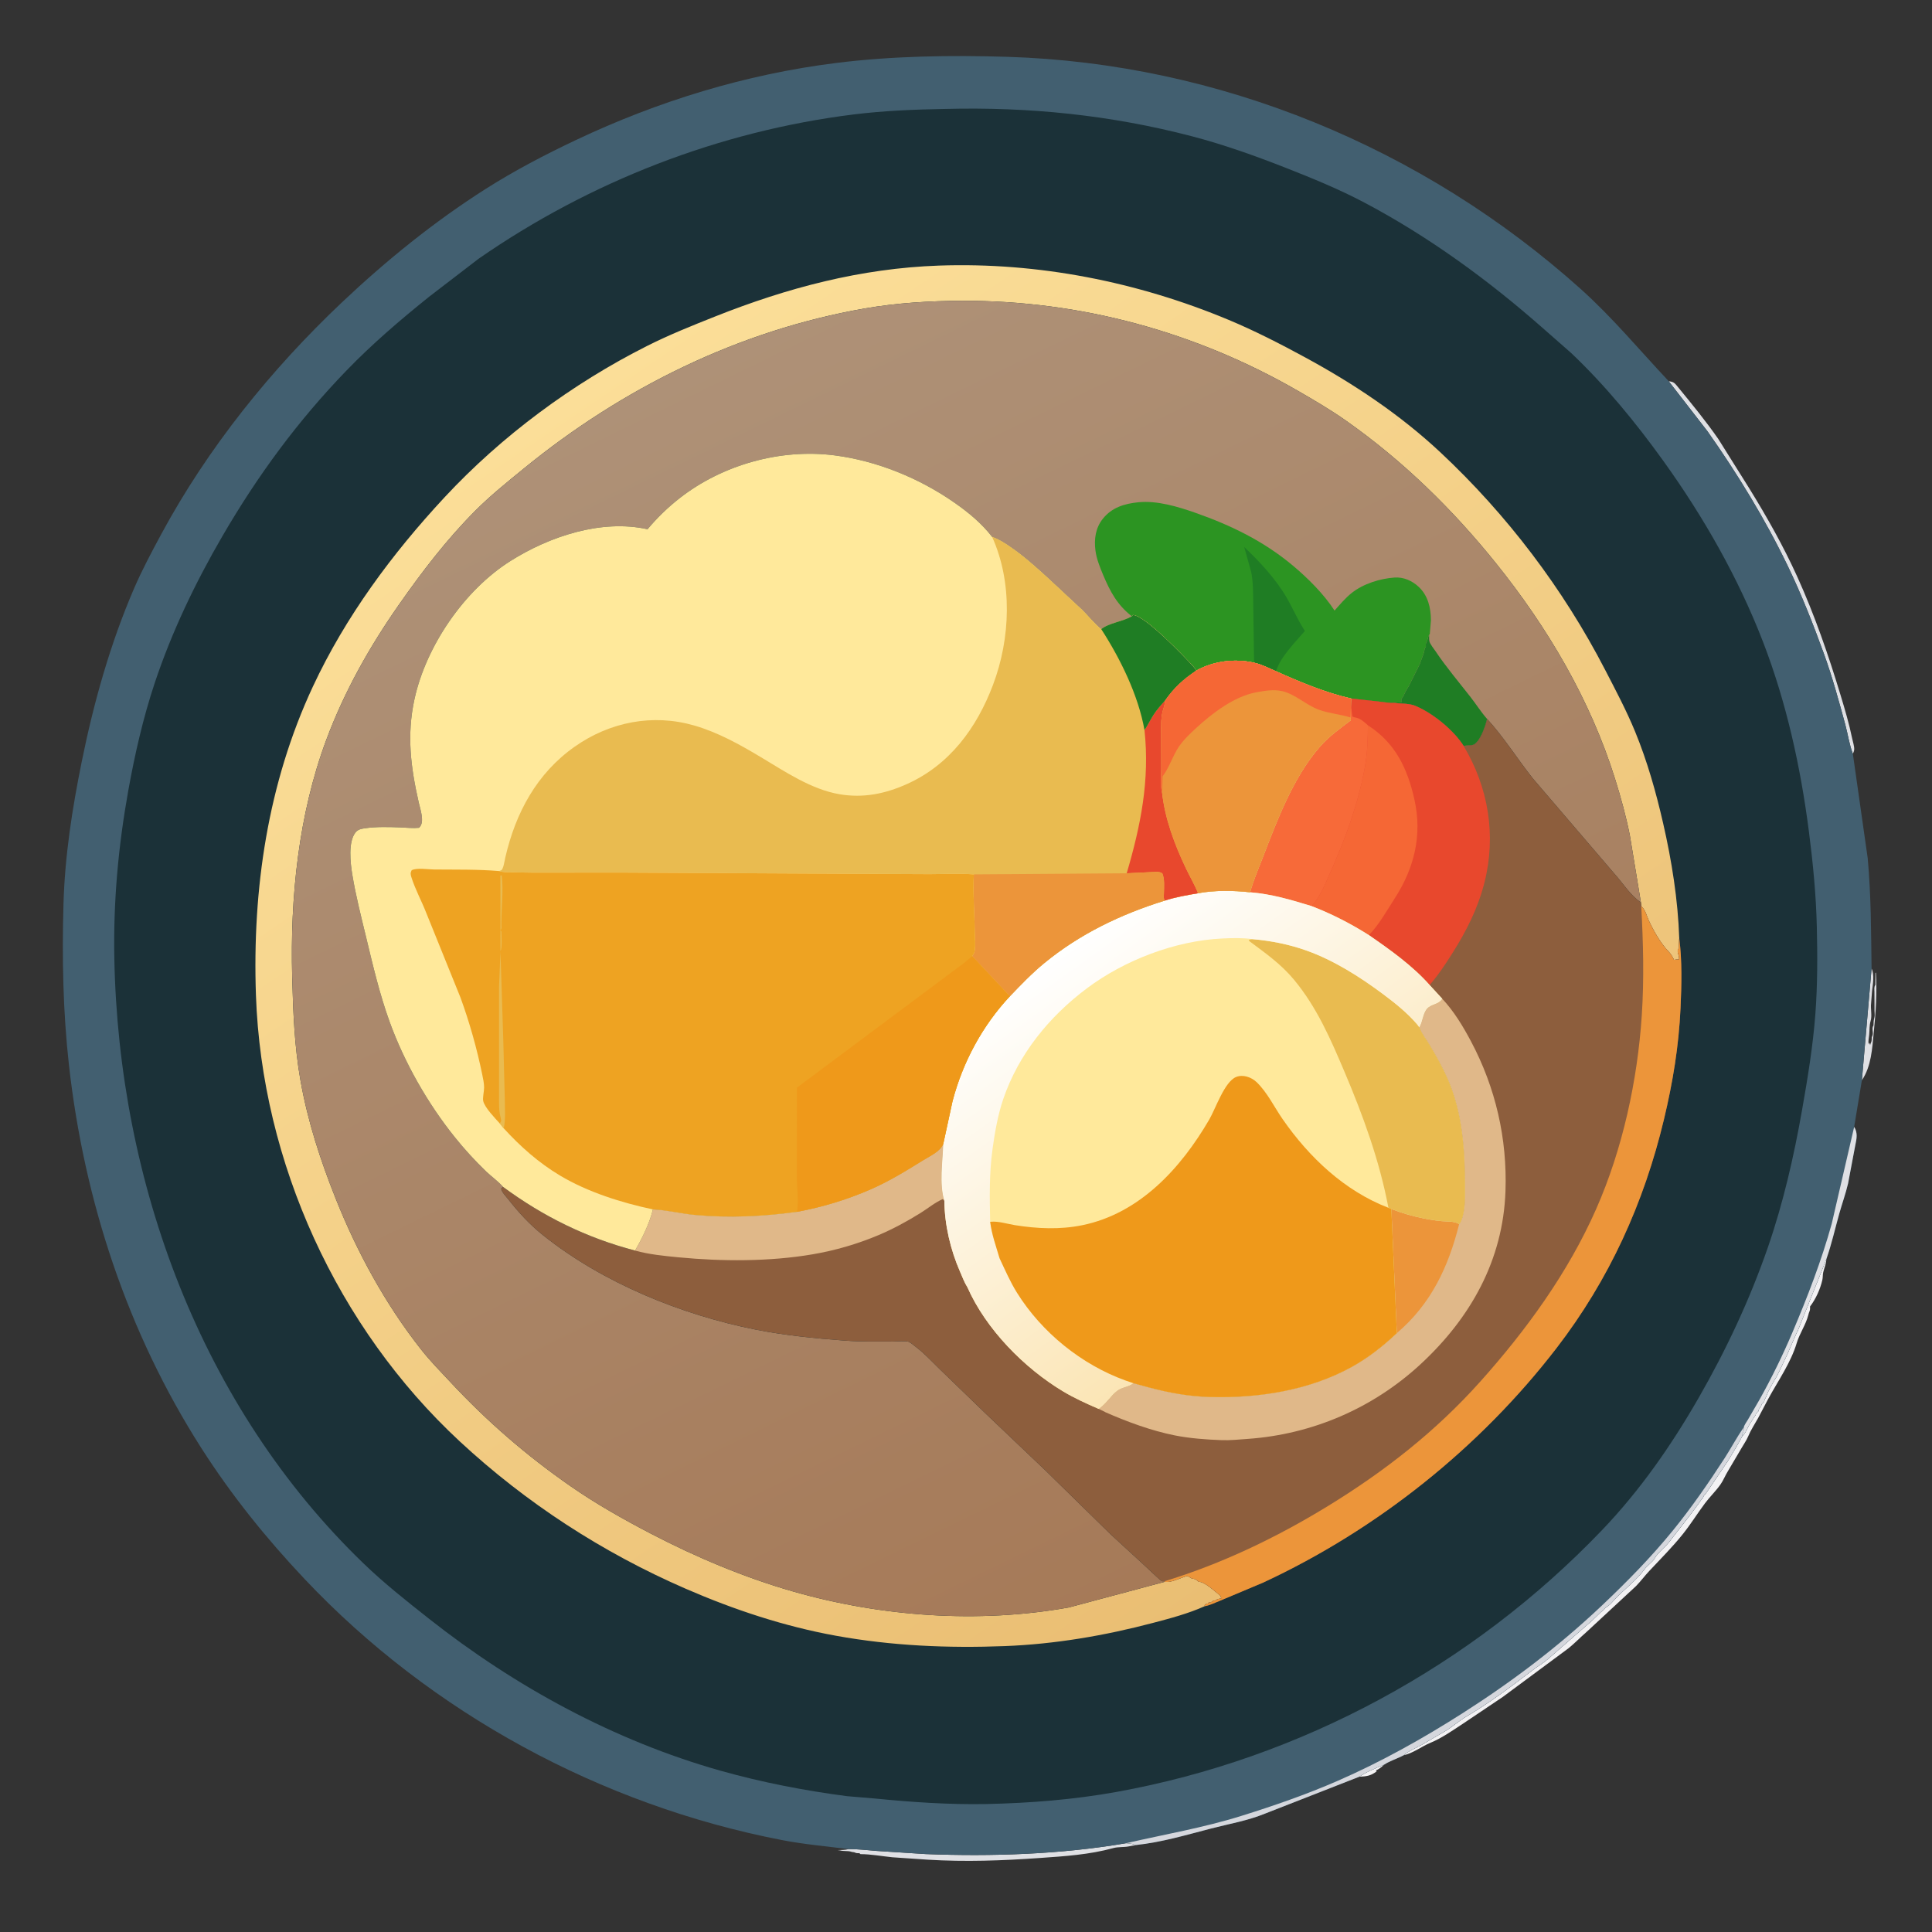 <?xml version="1.0" encoding="utf-8" ?>
<svg xmlns="http://www.w3.org/2000/svg" xmlns:xlink="http://www.w3.org/1999/xlink" width="437" height="437">
	<rect width="100%" height="100%" fill="#333333" stroke="none"/>
	<path fill="none" transform="matrix(0.569 0 0 0.569 -3.05176e-05 3.05176e-05)" d="M-0 -0L768 0L768 768L-0 768L0 -0Z"/>
	<path fill="#F3F2F4" transform="matrix(0.569 0 0 0.569 -3.05176e-05 3.05176e-05)" d="M540.32 706.303C543.308 704.237 546.888 702.904 550.22 701.494C549.146 702.472 548.291 703.233 546.936 703.781L547.286 704.109C544.98 705.958 543.206 706.143 540.32 706.303Z"/>
	<path fill="#DFE0E4" transform="matrix(0.569 0 0 0.569 -3.05176e-05 3.05176e-05)" d="M743.992 384.986C745.212 387.58 744.509 391.203 744.184 393.94L743.809 398.815C743.537 401.034 744.25 403.656 743.63 405.814C743.038 407.872 743.255 409.303 743.044 411.367C742.905 412.724 742.65 413.598 742.781 415.031L743.088 414.517L743.436 415.406L743.625 414.75L743.818 414.34C744.068 413.715 744.025 413.248 744.059 412.599C744.097 411.866 744.077 412.552 744.375 411.562C744.771 410.248 743.915 408.878 744.75 407.625C744.773 406.411 744.799 405.579 745.125 404.438C745.337 403.696 745.155 402.483 745.152 401.675L745.134 394.337C745.13 393.285 744.908 392.388 745.5 391.5L745.5 386.812L745.715 386.633C746.215 394.579 745.665 402.358 744.881 410.25C744.229 416.823 743.931 423.801 740.139 429.445L743.992 384.986Z"/>
	<path fill="#DFE0E4" transform="matrix(0.569 0 0 0.569 -3.05176e-05 3.05176e-05)" d="M337.31 735.063C340.958 735.016 344.694 735.493 348.338 735.775L367.934 737.037C394.227 738.053 421.678 737.166 447.651 732.715C449.064 732.79 450.194 732.918 451.521 733.449L448.842 733.962C446.715 734.405 444.635 734.089 442.502 734.673C432.956 737.288 423.297 737.892 413.486 738.584C398.462 739.643 383.798 740.193 368.743 739.262L354.689 738.305C350.544 737.883 346.242 737.07 342.086 737.062L341.625 736.691C340.594 736.689 340.469 736.717 339.562 736.316L338.623 736.184L338.217 736.054C336.787 735.684 335.44 735.998 333.938 735.566L332.969 735.454C334.375 735.392 335.957 735.464 337.31 735.063Z"/>
	<path fill="#DFE0E4" transform="matrix(0.569 0 0 0.569 -3.05176e-05 3.05176e-05)" d="M663.394 151.571C665.416 151.74 665.826 152.395 667.09 153.938C672.592 160.652 678.09 167.353 683.054 174.488L695.296 194.014C702.368 205.466 708.928 217.057 714.494 229.343C721.355 244.485 726.885 260.487 731.682 276.375C733.403 282.075 735.061 287.653 736.266 293.497C736.531 294.783 737.163 296.655 737.088 297.938C737.049 298.606 736.821 299.034 736.549 299.637C735.173 296.129 734.563 291.801 733.559 288.108C730.972 278.589 728.399 269.122 725.032 259.845C720.767 248.092 716.092 236.221 710.658 224.955C701.678 206.335 690.67 188.326 678.769 171.449L663.617 151.89L663.394 151.571Z"/>
	<path fill="#F3F2F4" transform="matrix(0.569 0 0 0.569 -3.05176e-05 3.05176e-05)" d="M726.022 500.512C725.887 502.637 725.276 503.726 724.788 505.688C724.54 506.684 724.658 507.761 724.428 508.784C723.609 512.424 721.81 516.413 719.526 519.377L719.544 520.056C719.553 520.871 719.332 521.252 719.043 522L718.843 522.754C717.84 526.671 715.391 530.036 714.24 533.879C711.869 541.792 706.799 548.935 702.89 556.125L698.874 563.741C697.473 566.243 695.983 568.471 694.862 571.147C694.22 572.679 693.23 573.997 692.42 575.438L686.885 584.814C685.794 586.565 685.076 588.507 683.869 590.201C681.996 592.829 679.653 595.063 677.728 597.644C674.671 601.741 671.987 606.102 668.754 610.1C664.606 615.229 660.122 619.702 655.628 624.491C653.799 626.441 652.215 628.599 650.344 630.515L630.515 648.897C628.146 650.944 625.962 653.256 623.525 655.216L597.375 674.58L581.654 685.141C577.559 687.816 573.201 690.918 568.669 692.782C565.169 694.22 561.662 696.986 558.012 697.739C560.214 695.844 562.757 694.958 565.232 693.562L574.502 688.151C577.41 686.411 579.982 684.07 582.83 682.393C591.814 677.101 600.377 670.704 608.65 664.36C610.815 662.7 613.184 661.296 615.279 659.553L630.938 645.902C632.849 644.367 634.499 642.644 636.268 640.951C636.855 640.39 637.57 640.037 638.027 639.367L638.248 638.998C639.791 638.434 641.57 636.06 642.755 634.871C646.224 631.39 650.888 627.77 653.732 623.812C654.815 622.305 656.918 620.979 657.748 619.498C659.269 616.785 662.371 614.784 664.135 612.182L672.138 601.875L675.748 596.998C676.106 596.241 676.466 596.139 676.873 595.498C677.834 593.988 676.462 595.63 677.293 594.635C677.739 594.101 678.172 593.637 678.562 593.051L686.028 582L686.797 580.875L689.056 577.125L690.183 575.25L692.685 570.78C693.935 569.765 694.844 567.117 695.797 565.688L697.873 562.498C698.268 561.606 697.762 562.211 698.54 561.433L698.998 560.998L699.184 560.25L700.123 558.748C700.518 557.856 700.012 558.461 700.79 557.683L701.248 557.248C701.347 556.728 701.473 556.409 701.716 555.925L701.998 555.373L702.829 553.323L703.123 552.748L703.684 551.625L705.184 549L706.358 546.995L707.593 544.498L710.427 538.5L714.184 529.875C714.693 529.028 714.46 529.632 714.746 528.773L726.022 500.512Z"/>
	<path fill="#425F70" transform="matrix(0.569 0 0 0.569 -3.05176e-05 3.05176e-05)" d="M337.31 735.063C328.469 733.948 319.563 733.161 310.803 731.466C238.997 717.567 171.461 681 121.18 627.794C105.877 611.6 92.074 594.475 80.066 575.692C50.692 529.743 33.453 477.405 27.404 423.323C25.038 402.174 24.625 380.619 25.236 359.356C25.787 340.156 28.691 321.567 32.492 302.777C37.215 279.431 43.811 255.9 53.259 234C56.444 226.617 60.261 219.466 64.076 212.391C82.569 178.092 107.779 146.787 136.072 120.058C153.596 103.502 172.674 88.06 193.046 75.111C204.561 67.791 216.686 61.463 229.012 55.635C261.688 40.185 296.329 29.559 332.24 25.049C354.608 22.24 377.809 21.903 400.328 22.586C484.561 25.139 565.703 58.679 628.331 114.845C641.001 126.207 651.766 139.218 663.394 151.571L663.617 151.89L678.769 171.449C690.67 188.326 701.678 206.335 710.658 224.955C716.092 236.221 720.767 248.092 725.032 259.845C728.399 269.122 730.972 278.589 733.559 288.108C734.563 291.801 735.173 296.129 736.549 299.637L742.461 341.193C743.801 355.824 743.793 370.328 743.992 384.986L740.139 429.445L737.073 447.97C738.533 450.24 738.084 452.639 737.537 455.164L734.656 470.421C733.718 474.465 732.237 478.549 731.114 482.571C729.429 488.608 728.099 494.576 726.022 500.512L714.746 528.773C714.46 529.632 714.693 529.028 714.184 529.875L710.427 538.5L707.593 544.498L706.358 546.995L705.184 549L703.684 551.625L703.123 552.748L702.829 553.323L701.998 555.373L701.716 555.925C701.473 556.409 701.347 556.728 701.248 557.248L700.79 557.683C700.012 558.461 700.518 557.856 700.123 558.748L699.184 560.25L698.998 560.998L698.54 561.433C697.762 562.211 698.268 561.606 697.873 562.498L695.797 565.688C694.844 567.117 693.935 569.765 692.685 570.78L690.183 575.25L689.056 577.125L686.797 580.875L686.028 582L678.562 593.051C678.172 593.637 677.739 594.101 677.293 594.635C676.462 595.63 677.834 593.988 676.873 595.498C676.466 596.139 676.106 596.241 675.748 596.998L672.138 601.875L664.135 612.182C662.371 614.784 659.269 616.785 657.748 619.498C656.918 620.979 654.815 622.305 653.732 623.812C650.888 627.77 646.224 631.39 642.755 634.871C641.57 636.06 639.791 638.434 638.248 638.998L638.027 639.367C637.57 640.037 636.855 640.39 636.268 640.951C634.499 642.644 632.849 644.367 630.938 645.902L615.279 659.553C613.184 661.296 610.815 662.7 608.65 664.36C600.377 670.704 591.814 677.101 582.83 682.393C579.982 684.07 577.41 686.411 574.502 688.151L565.232 693.562C562.757 694.958 560.214 695.844 558.012 697.739C555.5 699.098 552.561 699.943 550.22 701.494C546.888 702.904 543.308 704.237 540.32 706.303L503.012 720.901C495.85 723.826 488.61 725.014 481.196 726.938C471.277 729.512 461.777 732.351 451.521 733.449C450.194 732.918 449.064 732.79 447.651 732.715C421.678 737.166 394.227 738.053 367.934 737.037L348.338 735.775C344.694 735.493 340.958 735.016 337.31 735.063Z"/>
	<path fill="#DFE0E4" transform="matrix(0.569 0 0 0.569 -3.05176e-05 3.05176e-05)" d="M693.204 567.406C693.327 566.536 694.306 565.266 694.753 564.489L699.344 556.566C704.167 547.994 708.659 538.795 712.503 529.742C718.483 515.658 724.102 501.137 728.178 486.375L737.073 447.97C738.533 450.24 738.084 452.639 737.537 455.164L734.656 470.421C733.718 474.465 732.237 478.549 731.114 482.571C729.429 488.608 728.099 494.576 726.022 500.512L714.746 528.773C714.46 529.632 714.693 529.028 714.184 529.875L710.427 538.5L707.593 544.498L706.358 546.995L705.184 549L703.684 551.625L703.123 552.748L702.829 553.323L701.998 555.373L701.716 555.925C701.473 556.409 701.347 556.728 701.248 557.248L700.79 557.683C700.012 558.461 700.518 557.856 700.123 558.748L699.184 560.25L698.998 560.998L698.54 561.433C697.762 562.211 698.268 561.606 697.873 562.498L695.797 565.688C694.844 567.117 693.935 569.765 692.685 570.78C692.512 570.293 692.563 570.099 692.809 569.625C693.257 568.76 693.18 568.374 693.204 567.406Z"/>
	<path fill="#D5D7DD" transform="matrix(0.569 0 0 0.569 -3.05176e-05 3.05176e-05)" d="M693.204 567.406C693.18 568.374 693.257 568.76 692.809 569.625C692.563 570.099 692.512 570.293 692.685 570.78L690.183 575.25L689.056 577.125L686.797 580.875L686.028 582L678.562 593.051C678.172 593.637 677.739 594.101 677.293 594.635C676.462 595.63 677.834 593.988 676.873 595.498C676.466 596.139 676.106 596.241 675.748 596.998L672.138 601.875L664.135 612.182C662.371 614.784 659.269 616.785 657.748 619.498C656.918 620.979 654.815 622.305 653.732 623.812C650.888 627.77 646.224 631.39 642.755 634.871C641.57 636.06 639.791 638.434 638.248 638.998L638.027 639.367C637.57 640.037 636.855 640.39 636.268 640.951C634.499 642.644 632.849 644.367 630.938 645.902L615.279 659.553C613.184 661.296 610.815 662.7 608.65 664.36C600.377 670.704 591.814 677.101 582.83 682.393C579.982 684.07 577.41 686.411 574.502 688.151L565.232 693.562C562.757 694.958 560.214 695.844 558.012 697.739C555.5 699.098 552.561 699.943 550.22 701.494C546.888 702.904 543.308 704.237 540.32 706.303L503.012 720.901C495.85 723.826 488.61 725.014 481.196 726.938C471.277 729.512 461.777 732.351 451.521 733.449C450.194 732.918 449.064 732.79 447.651 732.715C462.964 729.195 478.256 726.601 493.312 721.907C506.273 717.866 519.335 713.349 531.786 707.914C548.98 700.408 565.53 691.163 581.336 681.083C601.203 668.412 619.573 654.518 636.707 638.313C646.725 628.839 656.424 618.974 665.129 608.263C672.436 599.272 679.147 589.551 685.454 579.844C688.033 575.874 690.235 571.624 692.953 567.757L693.204 567.406Z"/>
	<path fill="#1B3138" transform="matrix(0.569 0 0 0.569 -3.05176e-05 3.05176e-05)" d="M375.789 43.301C409.06 42.447 441.584 45.745 473.835 54.176C486.552 57.501 499.057 61.974 511.277 66.776C521.841 70.927 532.361 75.239 542.407 80.546C567.931 94.03 591.727 111.41 613.347 130.473L624.562 140.318C638.142 153.193 650.3 168.041 661.213 183.219C677.177 205.421 691.014 229.676 700.872 255.231C710.164 279.316 715.774 304.879 719.068 330.424C720.696 343.049 721.935 355.731 722.231 368.465C722.498 379.931 722.518 391.463 721.664 402.903C720.698 415.853 718.588 428.602 716.339 441.375C713.112 459.709 708.892 478.145 702.807 495.75C695.576 516.67 686.196 536.627 675.179 555.805C664.327 574.696 651.905 592.521 636.805 608.298C585.32 662.09 517.128 699.11 443.812 712.336C426.811 715.403 409.377 716.776 392.119 717.146L391.804 717.153C377.041 717.412 362.328 716.388 347.646 714.937L336.75 714.022C319.893 711.831 302.77 708.51 286.405 703.892C244.373 692.031 204.833 670.547 170.625 643.555C161.7 636.513 152.793 629.478 144.596 621.581C79.835 559.182 47.131 469.869 45.447 380.899C45.02 358.382 47.017 336.404 50.999 314.25C53.583 299.881 56.889 285.364 61.506 271.5C68.265 251.205 77.655 231.624 88.394 213.156C102.418 189.039 118.402 167.282 137.807 147.221C148.028 136.655 159.146 127.141 170.589 117.952L190.236 102.869C234.424 72.195 285.982 52.104 339.404 45.488C351.457 43.996 363.655 43.519 375.789 43.301Z"/>
	<defs>
		<linearGradient id="gradient_0" gradientUnits="userSpaceOnUse" x1="532.274" y1="603.406" x2="228.538" y2="154.874">
			<stop offset="0" stop-color="#EABE73"/>
			<stop offset="1" stop-color="#FBDE98"/>
		</linearGradient>
	</defs>
	<path fill="url(#gradient_0)" transform="matrix(0.569 0 0 0.569 -3.05176e-05 3.05176e-05)" d="M478.927 638.491C472.472 641.42 465.17 643.341 458.332 645.144C439.078 650.218 419.309 653.593 399.385 654.363C376.868 655.234 354.496 654.264 332.289 650.242C311.709 646.513 291.771 639.894 272.625 631.578C239.536 617.206 209.211 597.529 182.754 572.978C134.031 527.763 104.056 462.088 101.743 395.625C100.277 353.49 106.426 311.403 124.37 272.946C137.369 245.086 155.888 220.085 176.768 197.642C199.404 173.312 227.522 152.481 257.216 137.527C265.977 133.115 275.043 129.482 284.148 125.864C312.958 114.413 342.185 106.661 373.308 105.574C412.645 104.201 452.163 112.01 488.438 127.166C498.832 131.509 508.875 136.667 518.77 142.036C538.042 152.493 556.544 164.803 572.587 179.814C599.1 204.624 621.412 234.04 638.074 266.275C642.243 274.341 646.565 282.478 650.015 290.883C654.844 302.643 658.308 314.922 661.14 327.294C664.566 342.26 667.022 357.653 667.54 373.018L667.323 377.062L666.941 377.438C666.903 378.2 666.892 378.629 667.168 379.354C667.463 380.126 667.477 380.558 667.5 381.375C666.795 381.388 666.138 381.478 665.437 381.566C664.837 380.225 664.234 379.25 663.216 378.188C660.097 374.933 657.276 369.957 655.398 365.873C654.488 363.895 654.234 362.174 652.712 360.479L652.43 360.18L652.295 358.698L647.907 332.088C646.402 324.494 644.318 316.947 642.005 309.562C632.186 278.205 615.265 249.497 594.769 224.004C577.441 202.452 557.77 183.216 535.125 167.263C528.976 162.931 522.438 159.104 515.926 155.348C475.242 131.884 429.45 119.416 382.456 119.572C369.675 119.614 356.366 120.426 343.771 122.618C293.754 131.32 247.367 154.269 208.189 186.274C201.624 191.637 194.918 197.026 188.93 203.036C177.567 214.438 167.856 227.156 158.639 240.31C146.878 257.095 136.943 274.757 129.751 294C118.647 323.712 115.305 356.817 116.154 388.335C116.527 402.157 117.027 415.914 119.457 429.562C122.355 445.836 127.286 460.988 133.384 476.316C141.879 497.67 153.195 518.459 167.463 536.538C171.096 541.14 175.23 545.329 179.229 549.61C193.751 565.159 209.174 578.512 226.613 590.661C236.81 597.765 247.584 603.838 258.589 609.582C276.511 618.935 295.75 627.043 315.188 632.623C350.237 642.685 388.925 645.451 424.875 639.005L462.999 628.812L463.308 628.847C465.686 629.029 468.449 627.628 470.692 626.868C471.319 626.656 471.782 626.425 472.459 626.683L473.435 627.302C473.932 627.601 474.327 627.522 474.844 627.679C475.481 627.871 476.036 628.342 476.518 628.779C478.929 628.744 483.127 632.791 485.12 634.32L485.531 635.439L484.98 635.509C484.185 635.63 483.642 635.804 483 636.283L482.252 636.377L481.125 637.125L480.562 636.941L480.188 637.5L479.627 637.502L478.863 638.063L478.927 638.491Z"/>
	<defs>
		<linearGradient id="gradient_1" gradientUnits="userSpaceOnUse" x1="495.05" y1="611.687" x2="268.981" y2="147.651">
			<stop offset="0" stop-color="#A67A58"/>
			<stop offset="1" stop-color="#AE9177"/>
		</linearGradient>
	</defs>
	<path fill="url(#gradient_1)" transform="matrix(0.569 0 0 0.569 -3.05176e-05 3.05176e-05)" d="M462.999 628.812L424.875 639.005C388.925 645.451 350.237 642.685 315.188 632.623C295.75 627.043 276.511 618.935 258.589 609.582C247.584 603.838 236.81 597.765 226.613 590.661C209.174 578.512 193.751 565.159 179.229 549.61C175.23 545.329 171.096 541.14 167.463 536.538C153.195 518.459 141.879 497.67 133.384 476.316C127.286 460.988 122.355 445.836 119.457 429.562C117.027 415.914 116.527 402.157 116.154 388.335C115.305 356.817 118.647 323.712 129.751 294C136.943 274.757 146.878 257.095 158.639 240.31C167.856 227.156 177.567 214.438 188.93 203.036C194.918 197.026 201.624 191.637 208.189 186.274C247.367 154.269 293.754 131.32 343.771 122.618C356.366 120.426 369.675 119.614 382.456 119.572C429.45 119.416 475.242 131.884 515.926 155.348C522.438 159.104 528.976 162.931 535.125 167.263C557.77 183.216 577.441 202.452 594.769 224.004C615.265 249.497 632.186 278.205 642.005 309.562C644.318 316.947 646.402 324.494 647.907 332.088L652.295 358.698C648.362 356.238 645.153 351.109 642.023 347.625L609.3 309.415C603.222 301.721 597.75 292.979 591.157 285.79C590.48 288.637 588.667 294.056 586.167 295.832C585.304 296.445 583.276 296.26 582.152 296.459L581.807 296.504C577.929 290.402 570.148 284.035 563.612 281.041L562.951 280.743C560.28 279.508 557.053 279.837 554.155 279.406C552.559 279.573 550.46 279.139 548.824 278.979L537.095 277.68C527.091 275.447 516.57 271.051 507.245 266.845C504.315 265.603 501.65 264.148 498.519 263.443C490.809 261.725 482.439 262.743 475.528 266.601C475.128 265.953 474.702 265.316 474.188 264.753C470.265 260.467 455.1 244.693 450.375 244.483L449.912 244.976C446.255 247.148 440.943 247.542 437.77 250.096C435.091 247.948 432.693 244.871 430.216 242.436L416.648 229.804C411.962 225.523 407.305 221.319 402.083 217.688C399.761 216.073 397.078 214.299 394.384 213.402C390.209 208.009 385.002 203.72 379.436 199.833C365.478 190.087 348.637 183.185 331.735 181.013C310.22 178.248 287.123 184.758 270.117 198.078C265.458 201.727 261.208 205.846 257.414 210.385C239.047 206.3 218.382 213.25 202.902 223.016C184.606 234.557 169.426 256.708 164.784 277.843C161.627 292.213 163.274 305.054 166.488 319.125C167.114 321.865 168.838 326.665 166.8 328.816L166.567 329.062C164.143 329.31 161.646 329.014 159.212 328.919C154.604 328.74 149.737 328.593 145.167 329.243C143.7 329.451 142.316 329.679 141.337 330.903C138.309 334.684 139.298 343.075 140.043 347.644C141.399 355.949 143.526 364.197 145.493 372.375C148.229 383.749 150.908 395.226 154.905 406.238C160.789 422.445 170.051 438.716 180.86 452.141C184.696 456.905 188.846 461.444 193.253 465.684C195.382 467.732 198.044 469.57 199.945 471.79L199.247 472.5C199.407 473.872 201.178 475.628 202.025 476.71C206.169 482.001 210.563 486.778 215.824 490.986C239.537 509.955 270.902 522.711 300.508 528.566C312.12 530.862 324.082 532.037 335.882 532.919C342.299 533.399 348.747 533.26 355.178 533.279C356.594 533.284 360.02 532.912 361.177 533.374C362.053 533.724 363.35 534.873 364.137 535.469C367.547 538.052 370.595 541.383 373.663 544.365L391.622 561.725L415.685 584.625L441.539 609.96L453.543 620.983L459.921 626.912C460.416 627.329 461.437 628.366 462.014 628.55C462.353 628.658 462.726 628.549 463.082 628.548L462.999 628.812Z"/>
	<path fill="#1F7D24" transform="matrix(0.569 0 0 0.569 -3.05176e-05 3.05176e-05)" d="M554.155 279.406C555.099 279.246 556.105 279.25 557.062 279.191L557.066 277.875C557.409 277.451 557.663 277.079 557.909 276.587L558.752 274.877C559.175 274.013 559.737 273.304 560.159 272.462L564.377 264.002L564.566 263.438L565.691 260.438C565.875 259.892 566.058 259.387 566.171 258.821C566.239 258.475 566.276 257.94 566.441 257.625L566.812 257.066C566.769 256.291 566.727 255.88 567.084 255.165C567.456 254.42 567.329 254.88 567.477 254.174C567.574 253.712 567.684 253.363 567.857 252.926L568.114 252.284C568.148 253.068 568.031 254.273 568.231 255C568.536 256.111 569.985 257.887 570.636 258.857C574.88 265.176 579.801 270.998 584.49 276.984C586.755 279.876 588.729 283.035 591.157 285.79C590.48 288.637 588.667 294.056 586.167 295.832C585.304 296.445 583.276 296.26 582.152 296.459L581.807 296.504C577.929 290.402 570.148 284.035 563.612 281.041L562.951 280.743C560.28 279.508 557.053 279.837 554.155 279.406Z"/>
	<path fill="#2C9422" transform="matrix(0.569 0 0 0.569 -3.05176e-05 3.05176e-05)" d="M449.912 244.976C444.141 240.481 441.31 235.18 438.515 228.528C437.229 225.468 435.887 222.12 435.46 218.812C434.882 214.327 435.493 209.86 438.394 206.23C442.003 201.714 446.962 200.224 452.511 199.665C459.975 198.913 468.166 201.39 475.143 203.831C489.24 208.763 502.256 215.076 513.809 224.725C519.837 229.76 526.237 236.112 530.515 242.722C532.664 240.299 534.825 237.702 537.369 235.688C541.98 232.038 548.596 229.985 554.407 229.586C557.957 229.342 561.402 230.874 563.968 233.292C567.695 236.805 568.79 241.622 568.83 246.562L568.365 252.165L568.114 252.284L567.857 252.926C567.684 253.363 567.574 253.712 567.477 254.174C567.329 254.88 567.456 254.42 567.084 255.165C566.727 255.88 566.769 256.291 566.812 257.066L566.441 257.625C566.276 257.94 566.239 258.475 566.171 258.821C566.058 259.387 565.875 259.892 565.691 260.438L564.566 263.438L564.377 264.002L560.159 272.462C559.737 273.304 559.175 274.013 558.752 274.877L557.909 276.587C557.663 277.079 557.409 277.451 557.066 277.875L557.062 279.191C556.105 279.25 555.099 279.246 554.155 279.406C552.559 279.573 550.46 279.139 548.824 278.979L537.095 277.68C527.091 275.447 516.57 271.051 507.245 266.845C504.315 265.603 501.65 264.148 498.519 263.443C490.809 261.725 482.439 262.743 475.528 266.601C475.128 265.953 474.702 265.316 474.188 264.753C470.265 260.467 455.1 244.693 450.375 244.483L449.912 244.976Z"/>
	<path fill="#1F7D24" transform="matrix(0.569 0 0 0.569 -3.05176e-05 3.05176e-05)" d="M498.519 263.443L498.191 240.345C498.121 235.99 498.239 231.525 497.347 227.25L494.593 217.436C501.002 223.538 507.17 230.148 511.625 237.838C513.954 241.86 515.728 246.127 518.254 250.052C518.619 250.619 518.521 250.362 518.622 250.944C514.834 255.338 508.88 261.304 507.245 266.845C504.315 265.603 501.65 264.148 498.519 263.443Z"/>
	<path fill="#8D5E3D" transform="matrix(0.569 0 0 0.569 -3.05176e-05 3.05176e-05)" d="M537.095 277.68L548.824 278.979C550.46 279.139 552.559 279.573 554.155 279.406C557.053 279.837 560.28 279.508 562.951 280.743L563.612 281.041C570.148 284.035 577.929 290.402 581.807 296.504L582.152 296.459C583.276 296.26 585.304 296.445 586.167 295.832C588.667 294.056 590.48 288.637 591.157 285.79C597.75 292.979 603.222 301.721 609.3 309.415L642.023 347.625C645.153 351.109 648.362 356.238 652.295 358.698L652.43 360.18L652.712 360.479C654.234 362.174 654.488 363.895 655.398 365.873C657.276 369.957 660.097 374.933 663.216 378.188C664.234 379.25 664.837 380.225 665.437 381.566C666.138 381.478 666.795 381.388 667.5 381.375C667.477 380.558 667.463 380.126 667.168 379.354C666.892 378.629 666.903 378.2 666.941 377.438L667.323 377.062L667.54 373.018C668.707 382.011 668.463 391.654 668.049 400.721C667.356 415.888 664.991 430.184 661.468 444.938C653.513 478.25 639.707 508.665 618.768 535.873C588.289 575.478 547.46 608.027 502.147 629.108L484.878 636.369C483.042 637.068 480.849 638.179 478.927 638.491L478.863 638.063L479.627 637.502L480.188 637.5L480.562 636.941L481.125 637.125L482.252 636.377L483 636.283C483.642 635.804 484.185 635.63 484.98 635.509L485.531 635.439L485.12 634.32C483.127 632.791 478.929 628.744 476.518 628.779C476.036 628.342 475.481 627.871 474.844 627.679C474.327 627.522 473.932 627.601 473.435 627.302L472.459 626.683C471.782 626.425 471.319 626.656 470.692 626.868C468.449 627.628 465.686 629.029 463.308 628.847L462.999 628.812L463.082 628.548C462.726 628.549 462.353 628.658 462.014 628.55C461.437 628.366 460.416 627.329 459.921 626.912L453.543 620.983L441.539 609.96L415.685 584.625L391.622 561.725L373.663 544.365C370.595 541.383 367.547 538.052 364.137 535.469C363.35 534.873 362.053 533.724 361.177 533.374C360.02 532.912 356.594 533.284 355.178 533.279C348.747 533.26 342.299 533.399 335.882 532.919C324.082 532.037 312.12 530.862 300.508 528.566C270.902 522.711 239.537 509.955 215.824 490.986C210.563 486.778 206.169 482.001 202.025 476.71C201.178 475.628 199.407 473.872 199.247 472.5L199.945 471.79C215.999 483.625 233.133 492.061 252.461 497.13C255.322 492.179 258.227 486.333 259.565 480.766L259.895 480.779C265.292 481.054 270.764 482.44 276.188 482.953C289.877 484.246 303.236 483.566 316.832 481.725C326.9 479.848 336.538 476.943 345.935 472.86C353.246 469.684 360.16 465.461 366.906 461.253C369.683 459.522 373.735 457.819 374.982 454.672L378.628 437.826C382.691 422.268 390.475 407.777 401.439 396.048C405.803 391.506 410.143 386.958 415.013 382.948C429.175 371.286 445.566 363.423 463.009 358.013C467.33 356.617 471.786 355.849 476.253 355.092C482.61 353.847 490.519 353.971 496.936 354.7C498.281 349.796 500.351 345.097 502.176 340.358C507.871 325.573 514.107 309.002 524.629 296.895C528.344 292.619 532.544 289.703 536.986 286.312L536.921 285.239L536.873 285.037L537.033 280.074L537.095 277.68Z"/>
	<path fill="#E0B889" transform="matrix(0.569 0 0 0.569 -3.05176e-05 3.05176e-05)" d="M374.982 454.672C374.776 461.706 373.328 470.58 375.409 477.353L374.812 476.645C371.632 478.023 368.765 480.441 365.812 482.267C360.52 485.54 354.954 488.575 349.214 490.994C340.829 494.528 332.028 497.08 323.059 498.615C305.95 501.545 287.033 501.475 269.808 499.819C264.075 499.268 258.027 498.683 252.461 497.13C255.322 492.179 258.227 486.333 259.565 480.766L259.895 480.779C265.292 481.054 270.764 482.44 276.188 482.953C289.877 484.246 303.236 483.566 316.832 481.725C326.9 479.848 336.538 476.943 345.935 472.86C353.246 469.684 360.16 465.461 366.906 461.253C369.683 459.522 373.735 457.819 374.982 454.672Z"/>
	<path fill="#EC953A" transform="matrix(0.569 0 0 0.569 -3.05176e-05 3.05176e-05)" d="M652.43 360.18L652.712 360.479C654.234 362.174 654.488 363.895 655.398 365.873C657.276 369.957 660.097 374.933 663.216 378.188C664.234 379.25 664.837 380.225 665.437 381.566C666.138 381.478 666.795 381.388 667.5 381.375C667.477 380.558 667.463 380.126 667.168 379.354C666.892 378.629 666.903 378.2 666.941 377.438L667.323 377.062L667.54 373.018C668.707 382.011 668.463 391.654 668.049 400.721C667.356 415.888 664.991 430.184 661.468 444.938C653.513 478.25 639.707 508.665 618.768 535.873C588.289 575.478 547.46 608.027 502.147 629.108L484.878 636.369C483.042 637.068 480.849 638.179 478.927 638.491L478.863 638.063L479.627 637.502L480.188 637.5L480.562 636.941L481.125 637.125L482.252 636.377L483 636.283C483.642 635.804 484.185 635.63 484.98 635.509L485.531 635.439L485.12 634.32C483.127 632.791 478.929 628.744 476.518 628.779C476.036 628.342 475.481 627.871 474.844 627.679C474.327 627.522 473.932 627.601 473.435 627.302L472.459 626.683C471.782 626.425 471.319 626.656 470.692 626.868C468.449 627.628 465.686 629.029 463.308 628.847L462.999 628.812L463.082 628.548C485.838 621.554 507.378 611.225 527.66 598.824C550.27 584.999 570.615 569.116 588.355 549.307C606.715 528.805 623.351 505.904 634.505 480.631C645.008 456.835 650.925 429.627 652.642 403.714C653.605 389.167 653.229 374.718 652.43 360.18Z"/>
	<path fill="#E0B889" transform="matrix(0.569 0 0 0.569 -3.05176e-05 3.05176e-05)" d="M573.317 397.023C577.954 401.964 581.562 407.953 584.727 413.909C594.553 432.403 599.19 452.606 598.461 473.543C597.509 500.917 584.635 523.852 564.75 542.263C545.858 559.756 521.79 570.156 496.13 571.983C492.639 572.232 489.062 572.622 485.563 572.491C479.443 572.262 472.931 571.787 466.927 570.587C457.602 568.724 447.928 565.135 439.241 561.309L439.242 561.265L436.772 560.069L437.081 559.824C439.865 557.836 441.458 554.857 444.138 552.821C446.117 551.318 448.626 551.403 450.535 549.854L456.368 551.451C464.523 553.635 472.498 555.107 480.961 555.343C500.149 555.877 520.377 552.765 537.349 543.392C543.934 539.756 549.821 535.092 555.272 529.94L553.09 480.609C557.465 482.269 561.731 483.522 566.329 484.418C568.583 484.857 570.839 485.221 573.127 485.422C574.962 485.584 578.743 485.409 580.03 486.668C580.347 486.281 580.622 485.912 580.811 485.444C582.56 481.112 582.342 476.097 582.352 471.518C582.382 457.287 581.293 442.118 575.488 428.933C573.442 424.287 570.97 419.862 568.374 415.504C567.105 413.373 565.376 411.186 564.429 408.907L564.206 408.352C565.564 406.168 565.566 402.94 567.256 400.984C568.938 399.037 571.912 399.367 573.317 397.023Z"/>
	<path fill="#EC953A" transform="matrix(0.569 0 0 0.569 -3.05176e-05 3.05176e-05)" d="M553.09 480.609C557.465 482.269 561.731 483.522 566.329 484.418C568.583 484.857 570.839 485.221 573.127 485.422C574.962 485.584 578.743 485.409 580.03 486.668C575.788 503.615 568.869 518.397 555.272 529.94L553.09 480.609Z"/>
	<path fill="#E8482D" transform="matrix(0.569 0 0 0.569 -3.05176e-05 3.05176e-05)" d="M537.095 277.68L548.824 278.979C550.46 279.139 552.559 279.573 554.155 279.406C557.053 279.837 560.28 279.508 562.951 280.743L563.612 281.041C570.148 284.035 577.929 290.402 581.807 296.504C591.689 312.993 594.867 332.133 590.082 350.908C587.475 361.137 582.969 370.042 577.365 378.905C574.568 383.328 571.75 387.612 568.298 391.565C561.513 383.898 552.557 377.512 544.157 371.727C536.88 367.121 529.385 363.28 521.338 360.181C513.158 357.675 505.549 355.411 496.936 354.7C498.281 349.796 500.351 345.097 502.176 340.358C507.871 325.573 514.107 309.002 524.629 296.895C528.344 292.619 532.544 289.703 536.986 286.312L536.921 285.239L536.873 285.037L537.033 280.074L537.095 277.68Z"/>
	<path fill="#F56735" transform="matrix(0.569 0 0 0.569 -3.05176e-05 3.05176e-05)" d="M543.769 288.327C554.721 295.33 559.573 305.624 562.296 317.969C565.423 332.14 562.17 345.158 554.414 357.16C551.425 361.785 548.017 367.87 544.157 371.727C536.88 367.121 529.385 363.28 521.338 360.181C524.682 356.818 526.813 351.334 528.731 347.045C534.722 333.642 539.787 319.966 542.468 305.481C543.551 299.63 543.751 294.251 543.769 288.327Z"/>
	<path fill="#F76A39" transform="matrix(0.569 0 0 0.569 -3.05176e-05 3.05176e-05)" d="M537.033 280.074L537.562 284.852C538.12 285.065 538.579 285.194 539.165 285.311C540.799 285.638 542.583 287.19 543.769 288.327C543.751 294.251 543.551 299.63 542.468 305.481C539.787 319.966 534.722 333.642 528.731 347.045C526.813 351.334 524.682 356.818 521.338 360.181C513.158 357.675 505.549 355.411 496.936 354.7C498.281 349.796 500.351 345.097 502.176 340.358C507.871 325.573 514.107 309.002 524.629 296.895C528.344 292.619 532.544 289.703 536.986 286.312L536.921 285.239L536.873 285.037L537.033 280.074Z"/>
	<path fill="#FFE99B" transform="matrix(0.569 0 0 0.569 -3.05176e-05 3.05176e-05)" d="M476.253 355.092C482.61 353.847 490.519 353.971 496.936 354.7C505.549 355.411 513.158 357.675 521.338 360.181C529.385 363.28 536.88 367.121 544.157 371.727C552.557 377.512 561.513 383.898 568.298 391.565L573.317 397.023C571.912 399.367 568.938 399.037 567.256 400.984C565.566 402.94 565.564 406.168 564.206 408.352L564.429 408.907C565.376 411.186 567.105 413.373 568.374 415.504C570.97 419.862 573.442 424.287 575.488 428.933C581.293 442.118 582.382 457.287 582.352 471.518C582.342 476.097 582.56 481.112 580.811 485.444C580.622 485.912 580.347 486.281 580.03 486.668C578.743 485.409 574.962 485.584 573.127 485.422C570.839 485.221 568.583 484.857 566.329 484.418C561.731 483.522 557.465 482.269 553.09 480.609L555.272 529.94C549.821 535.092 543.934 539.756 537.349 543.392C520.377 552.765 500.149 555.877 480.961 555.343C472.498 555.107 464.523 553.635 456.368 551.451L450.535 549.854C448.626 551.403 446.117 551.318 444.138 552.821C441.458 554.857 439.865 557.836 437.081 559.824L436.772 560.069C431.953 557.996 427.131 555.812 422.625 553.113C407.14 543.84 391.918 528.361 384.583 511.744C383.397 509.901 382.534 507.555 381.647 505.535C377.831 496.842 375.49 486.858 375.409 477.353C373.328 470.58 374.776 461.706 374.982 454.672L378.628 437.826C382.691 422.268 390.475 407.777 401.439 396.048C405.803 391.506 410.143 386.958 415.013 382.948C429.175 371.286 445.566 363.423 463.009 358.013C467.33 356.617 471.786 355.849 476.253 355.092Z"/>
	<path fill="#E9BB50" transform="matrix(0.569 0 0 0.569 -3.05176e-05 3.05176e-05)" d="M497.884 373.334C505.28 373.977 512.505 375.404 519.499 377.913C530.207 381.755 540.324 388.152 549.428 394.907C554.377 398.579 559.446 402.598 563.439 407.313L564.206 408.352L564.429 408.907C565.376 411.186 567.105 413.373 568.374 415.504C570.97 419.862 573.442 424.287 575.488 428.933C581.293 442.118 582.382 457.287 582.352 471.518C582.342 476.097 582.56 481.112 580.811 485.444C580.622 485.912 580.347 486.281 580.03 486.668C578.743 485.409 574.962 485.584 573.127 485.422C570.839 485.221 568.583 484.857 566.329 484.418C561.731 483.522 557.465 482.269 553.09 480.609L551.935 480.128C548.361 461.299 541.887 443.558 534.425 425.964C528.936 413.022 523.463 400.368 514.379 389.438C509.164 383.163 503.009 378.884 496.568 374.062L496.506 373.579L497.884 373.334Z"/>
	<defs>
		<linearGradient id="gradient_2" gradientUnits="userSpaceOnUse" x1="513.874" y1="504.664" x2="422.609" y2="376.886">
			<stop offset="0" stop-color="#FBE5B5"/>
			<stop offset="1" stop-color="white"/>
		</linearGradient>
	</defs>
	<path fill="url(#gradient_2)" transform="matrix(0.569 0 0 0.569 -3.05176e-05 3.05176e-05)" d="M476.253 355.092C482.61 353.847 490.519 353.971 496.936 354.7C505.549 355.411 513.158 357.675 521.338 360.181C529.385 363.28 536.88 367.121 544.157 371.727C552.557 377.512 561.513 383.898 568.298 391.565L573.317 397.023C571.912 399.367 568.938 399.037 567.256 400.984C565.566 402.94 565.564 406.168 564.206 408.352L563.439 407.313C559.446 402.598 554.377 398.579 549.428 394.907C540.324 388.152 530.207 381.755 519.499 377.913C512.505 375.404 505.28 373.977 497.884 373.334C493.926 372.771 489.852 372.888 485.869 373.074C467.19 373.949 447.008 381.679 432.048 392.896C417.063 404.132 404.925 419.012 398.817 436.897C396.682 443.149 395.495 450.03 394.581 456.565C393.238 466.159 393.382 476.035 393.619 485.698C394.242 490.779 395.931 495.298 397.347 500.171C399.572 504.881 401.525 509.465 404.299 513.913C414.128 529.667 429.97 542.501 447.455 548.793L450.535 549.854C448.626 551.403 446.117 551.318 444.138 552.821C441.458 554.857 439.865 557.836 437.081 559.824L436.772 560.069C431.953 557.996 427.131 555.812 422.625 553.113C407.14 543.84 391.918 528.361 384.583 511.744C383.397 509.901 382.534 507.555 381.647 505.535C377.831 496.842 375.49 486.858 375.409 477.353C373.328 470.58 374.776 461.706 374.982 454.672L378.628 437.826C382.691 422.268 390.475 407.777 401.439 396.048C405.803 391.506 410.143 386.958 415.013 382.948C429.175 371.286 445.566 363.423 463.009 358.013C467.33 356.617 471.786 355.849 476.253 355.092Z"/>
	<path fill="#EF991A" transform="matrix(0.569 0 0 0.569 -3.05176e-05 3.05176e-05)" d="M393.619 485.698L393.92 485.676C396.899 485.382 400.476 486.552 403.46 487.027C412.32 488.438 421.341 488.857 430.188 487.057C453.045 482.409 469.465 464.364 480.722 445.016C483.245 440.679 486.767 430.004 491.391 428.125C494.123 427.015 497.475 428.221 499.492 430.139C503.734 434.172 506.57 440.128 509.91 444.937C520.429 460.081 534.511 473.429 551.935 480.128L553.09 480.609L555.272 529.94C549.821 535.092 543.934 539.756 537.349 543.392C520.377 552.765 500.149 555.877 480.961 555.343C472.498 555.107 464.523 553.635 456.368 551.451L450.535 549.854L447.455 548.793C429.97 542.501 414.128 529.667 404.299 513.913C401.525 509.465 399.572 504.881 397.347 500.171C395.931 495.298 394.242 490.779 393.619 485.698Z"/>
	<path fill="#FFE99B" transform="matrix(0.569 0 0 0.569 -3.05176e-05 3.05176e-05)" d="M199.945 471.79C198.044 469.57 195.382 467.732 193.253 465.684C188.846 461.444 184.696 456.905 180.86 452.141C170.051 438.716 160.789 422.445 154.905 406.238C150.908 395.226 148.229 383.749 145.493 372.375C143.526 364.197 141.399 355.949 140.043 347.644C139.298 343.075 138.309 334.684 141.337 330.903C142.316 329.679 143.7 329.451 145.167 329.243C149.737 328.593 154.604 328.74 159.212 328.919C161.646 329.014 164.143 329.31 166.567 329.062L166.8 328.816C168.838 326.665 167.114 321.865 166.488 319.125C163.274 305.054 161.627 292.213 164.784 277.843C169.426 256.708 184.606 234.557 202.902 223.016C218.382 213.25 239.047 206.3 257.414 210.385C261.208 205.846 265.458 201.727 270.117 198.078C287.123 184.758 310.22 178.248 331.735 181.013C348.637 183.185 365.478 190.087 379.436 199.833C385.002 203.72 390.209 208.009 394.384 213.402C397.078 214.299 399.761 216.073 402.083 217.688C407.305 221.319 411.962 225.523 416.648 229.804L430.216 242.436C432.693 244.871 435.091 247.948 437.77 250.096C440.943 247.542 446.255 247.148 449.912 244.976L450.375 244.483C455.1 244.693 470.265 260.467 474.188 264.753C474.702 265.316 475.128 265.953 475.528 266.601C482.439 262.743 490.809 261.725 498.519 263.443C501.65 264.148 504.315 265.603 507.245 266.845C516.57 271.051 527.091 275.447 537.095 277.68L537.033 280.074L536.873 285.037L536.921 285.239L536.986 286.312C532.544 289.703 528.344 292.619 524.629 296.895C514.107 309.002 507.871 325.573 502.176 340.358C500.351 345.097 498.281 349.796 496.936 354.7C490.519 353.971 482.61 353.847 476.253 355.092C471.786 355.849 467.33 356.617 463.009 358.013C445.566 363.423 429.175 371.286 415.013 382.948C410.143 386.958 405.803 391.506 401.439 396.048C390.475 407.777 382.691 422.268 378.628 437.826L374.982 454.672C373.735 457.819 369.683 459.522 366.906 461.253C360.16 465.461 353.246 469.684 345.935 472.86C336.538 476.943 326.9 479.848 316.832 481.725C303.236 483.566 289.877 484.246 276.188 482.953C270.764 482.44 265.292 481.054 259.895 480.779L259.565 480.766C258.227 486.333 255.322 492.179 252.461 497.13C233.133 492.061 215.999 483.625 199.945 471.79Z"/>
	<path fill="#E9BB50" transform="matrix(0.569 0 0 0.569 -3.05176e-05 3.05176e-05)" d="M394.384 213.402C397.078 214.299 399.761 216.073 402.083 217.688C407.305 221.319 411.962 225.523 416.648 229.804L430.216 242.436C432.693 244.871 435.091 247.948 437.77 250.096C440.943 247.542 446.255 247.148 449.912 244.976L450.375 244.483C455.1 244.693 470.265 260.467 474.188 264.753C474.702 265.316 475.128 265.953 475.528 266.601C482.439 262.743 490.809 261.725 498.519 263.443C501.65 264.148 504.315 265.603 507.245 266.845C516.57 271.051 527.091 275.447 537.095 277.68L537.033 280.074L536.873 285.037L536.921 285.239L536.986 286.312C532.544 289.703 528.344 292.619 524.629 296.895C514.107 309.002 507.871 325.573 502.176 340.358C500.351 345.097 498.281 349.796 496.936 354.7C490.519 353.971 482.61 353.847 476.253 355.092C471.786 355.849 467.33 356.617 463.009 358.013C445.566 363.423 429.175 371.286 415.013 382.948C410.143 386.958 405.803 391.506 401.439 396.048L386.475 380.086C386.918 379.448 387.326 378.874 387.462 378.091C387.887 375.643 387.55 372.779 387.507 370.284C387.379 362.799 386.738 355.045 387.115 347.588C381.354 347.131 375.356 347.479 369.564 347.492L340.561 347.357L246.38 346.87L212.13 346.901L203.178 346.767C201.659 346.715 199.919 346.799 198.481 346.274C198.861 346.072 198.661 346.165 199.182 345.973C200.11 345.632 200.598 342.065 200.863 340.909C204.926 323.207 213.37 307.42 228.482 296.797C242.479 286.959 259.515 283.639 276 288.412C285.436 291.144 294.06 295.957 302.437 300.971C312.032 306.714 322.554 313.847 333.782 315.737C343.201 317.322 351.831 315.572 360.469 311.704C377.504 304.077 388.286 289.35 394.747 272.241C401.694 253.844 402.582 231.525 394.384 213.402Z"/>
	<path fill="#E8482D" transform="matrix(0.569 0 0 0.569 -3.05176e-05 3.05176e-05)" d="M463.213 278.406L463.168 278.777C463.025 279.881 462.787 280.839 462.445 281.898C461.41 285.108 461.621 288.465 461.619 291.8L461.659 305.409C461.674 308.435 461.21 312.236 461.954 315.127C463.146 325.635 466.869 335.541 471.368 345.05C472.95 348.395 474.909 351.654 476.253 355.092C471.786 355.849 467.33 356.617 463.009 358.013C462.434 357.162 462.684 355.874 462.694 354.844C462.717 352.369 463.019 349.533 462.06 347.217C460.957 346.385 459.412 346.617 458.091 346.662L447.891 347.153C453.459 328.165 457.108 310.159 454.961 290.234C456.295 288.297 457.27 286.165 458.542 284.192C459.889 282.102 461.553 280.249 463.213 278.406Z"/>
	<path fill="#1F7D24" transform="matrix(0.569 0 0 0.569 -3.05176e-05 3.05176e-05)" d="M449.912 244.976L450.375 244.483C455.1 244.693 470.265 260.467 474.188 264.753C474.702 265.316 475.128 265.953 475.528 266.601C470.425 270.011 466.746 273.376 463.213 278.406C461.553 280.249 459.889 282.102 458.542 284.192C457.27 286.165 456.295 288.297 454.961 290.234C452.518 276.394 445.383 261.863 437.77 250.096C440.943 247.542 446.255 247.148 449.912 244.976Z"/>
	<path fill="#EC953A" transform="matrix(0.569 0 0 0.569 -3.05176e-05 3.05176e-05)" d="M447.891 347.153L458.091 346.662C459.412 346.617 460.957 346.385 462.06 347.217C463.019 349.533 462.717 352.369 462.694 354.844C462.684 355.874 462.434 357.162 463.009 358.013C445.566 363.423 429.175 371.286 415.013 382.948C410.143 386.958 405.803 391.506 401.439 396.048L386.475 380.086C386.918 379.448 387.326 378.874 387.462 378.091C387.887 375.643 387.55 372.779 387.507 370.284C387.379 362.799 386.738 355.045 387.115 347.588L447.891 347.153Z"/>
	<path fill="#EC953A" transform="matrix(0.569 0 0 0.569 -3.05176e-05 3.05176e-05)" d="M475.528 266.601C482.439 262.743 490.809 261.725 498.519 263.443C501.65 264.148 504.315 265.603 507.245 266.845C516.57 271.051 527.091 275.447 537.095 277.68L537.033 280.074L536.873 285.037L536.921 285.239L536.986 286.312C532.544 289.703 528.344 292.619 524.629 296.895C514.107 309.002 507.871 325.573 502.176 340.358C500.351 345.097 498.281 349.796 496.936 354.7C490.519 353.971 482.61 353.847 476.253 355.092C474.909 351.654 472.95 348.395 471.368 345.05C466.869 335.541 463.146 325.635 461.954 315.127C461.21 312.236 461.674 308.435 461.659 305.409L461.619 291.8C461.621 288.465 461.41 285.108 462.445 281.898C462.787 280.839 463.025 279.881 463.168 278.777L463.213 278.406C466.746 273.376 470.425 270.011 475.528 266.601Z"/>
	<path fill="#F56735" transform="matrix(0.569 0 0 0.569 -3.05176e-05 3.05176e-05)" d="M475.528 266.601C482.439 262.743 490.809 261.725 498.519 263.443C501.65 264.148 504.315 265.603 507.245 266.845C516.57 271.051 527.091 275.447 537.095 277.68L537.033 280.074L536.873 285.037L536.921 285.239C532.767 283.905 528.333 283.626 524.22 282.111C519.208 280.266 514.859 275.927 509.736 274.751C506.274 273.956 502.81 274.59 499.39 275.211C490.667 276.797 481.879 283.535 475.51 289.4C473.071 291.645 470.541 294.028 468.665 296.778C466.145 300.472 464.797 305.199 462.15 308.625L461.954 315.127C461.21 312.236 461.674 308.435 461.659 305.409L461.619 291.8C461.621 288.465 461.41 285.108 462.445 281.898C462.787 280.839 463.025 279.881 463.168 278.777L463.213 278.406C466.746 273.376 470.425 270.011 475.528 266.601Z"/>
	<path fill="#EEA322" transform="matrix(0.569 0 0 0.569 -3.05176e-05 3.05176e-05)" d="M198.646 446.573C196.807 444.508 192.752 440.371 192.107 437.75C191.786 436.443 192.453 433.771 192.444 432.322C192.433 430.581 192.048 428.828 191.699 427.125C189.598 416.894 186.636 406.341 183.044 396.531L169.392 362.765C167.571 358.113 165.042 353.489 163.548 348.75C163.176 347.567 163.093 347.043 163.641 345.938C165.676 344.871 170.154 345.62 172.551 345.644C181.169 345.729 189.892 345.544 198.481 346.274C199.919 346.799 201.659 346.715 203.178 346.767L212.13 346.901L246.38 346.87L340.561 347.357L369.564 347.492C375.356 347.479 381.354 347.131 387.115 347.588C386.738 355.045 387.379 362.799 387.507 370.284C387.55 372.779 387.887 375.643 387.462 378.091C387.326 378.874 386.918 379.448 386.475 380.086L401.439 396.048C390.475 407.777 382.691 422.268 378.628 437.826L374.982 454.672C373.735 457.819 369.683 459.522 366.906 461.253C360.16 465.461 353.246 469.684 345.935 472.86C336.538 476.943 326.9 479.848 316.832 481.725C303.236 483.566 289.877 484.246 276.188 482.953C270.764 482.44 265.292 481.054 259.895 480.779L259.565 480.766C247.056 478.11 233.619 473.887 222.591 467.288C214.144 462.234 206.871 455.786 200.255 448.549L198.646 446.573Z"/>
	<path fill="#E9BB50" transform="matrix(0.569 0 0 0.569 -3.05176e-05 3.05176e-05)" d="M198.646 446.573C198.83 446.276 199.103 446.017 199.196 445.681C199.319 445.241 198.719 443.134 198.639 442.572C198.369 440.664 198.372 438.764 198.371 436.842L198.372 392.541L198.945 378.354L198.911 348.041L199.46 348.002C200.176 354.494 199.282 361.167 199.316 367.687C199.32 368.491 199.538 369.147 198.941 369.75L199.316 370.312C199.316 371.736 199.714 377.22 198.941 378L200.079 413.889L200.677 437.39C200.694 441.053 201.014 444.954 200.255 448.549L198.646 446.573Z"/>
	<path fill="#EF991A" transform="matrix(0.569 0 0 0.569 -3.05176e-05 3.05176e-05)" d="M386.475 380.086L401.439 396.048C390.475 407.777 382.691 422.268 378.628 437.826L374.982 454.672C373.735 457.819 369.683 459.522 366.906 461.253C360.16 465.461 353.246 469.684 345.935 472.86C336.538 476.943 326.9 479.848 316.832 481.725C317.576 477.41 316.759 472.087 316.753 467.647L316.79 432.372L383.41 382.669L386.475 380.086Z"/>
</svg>
